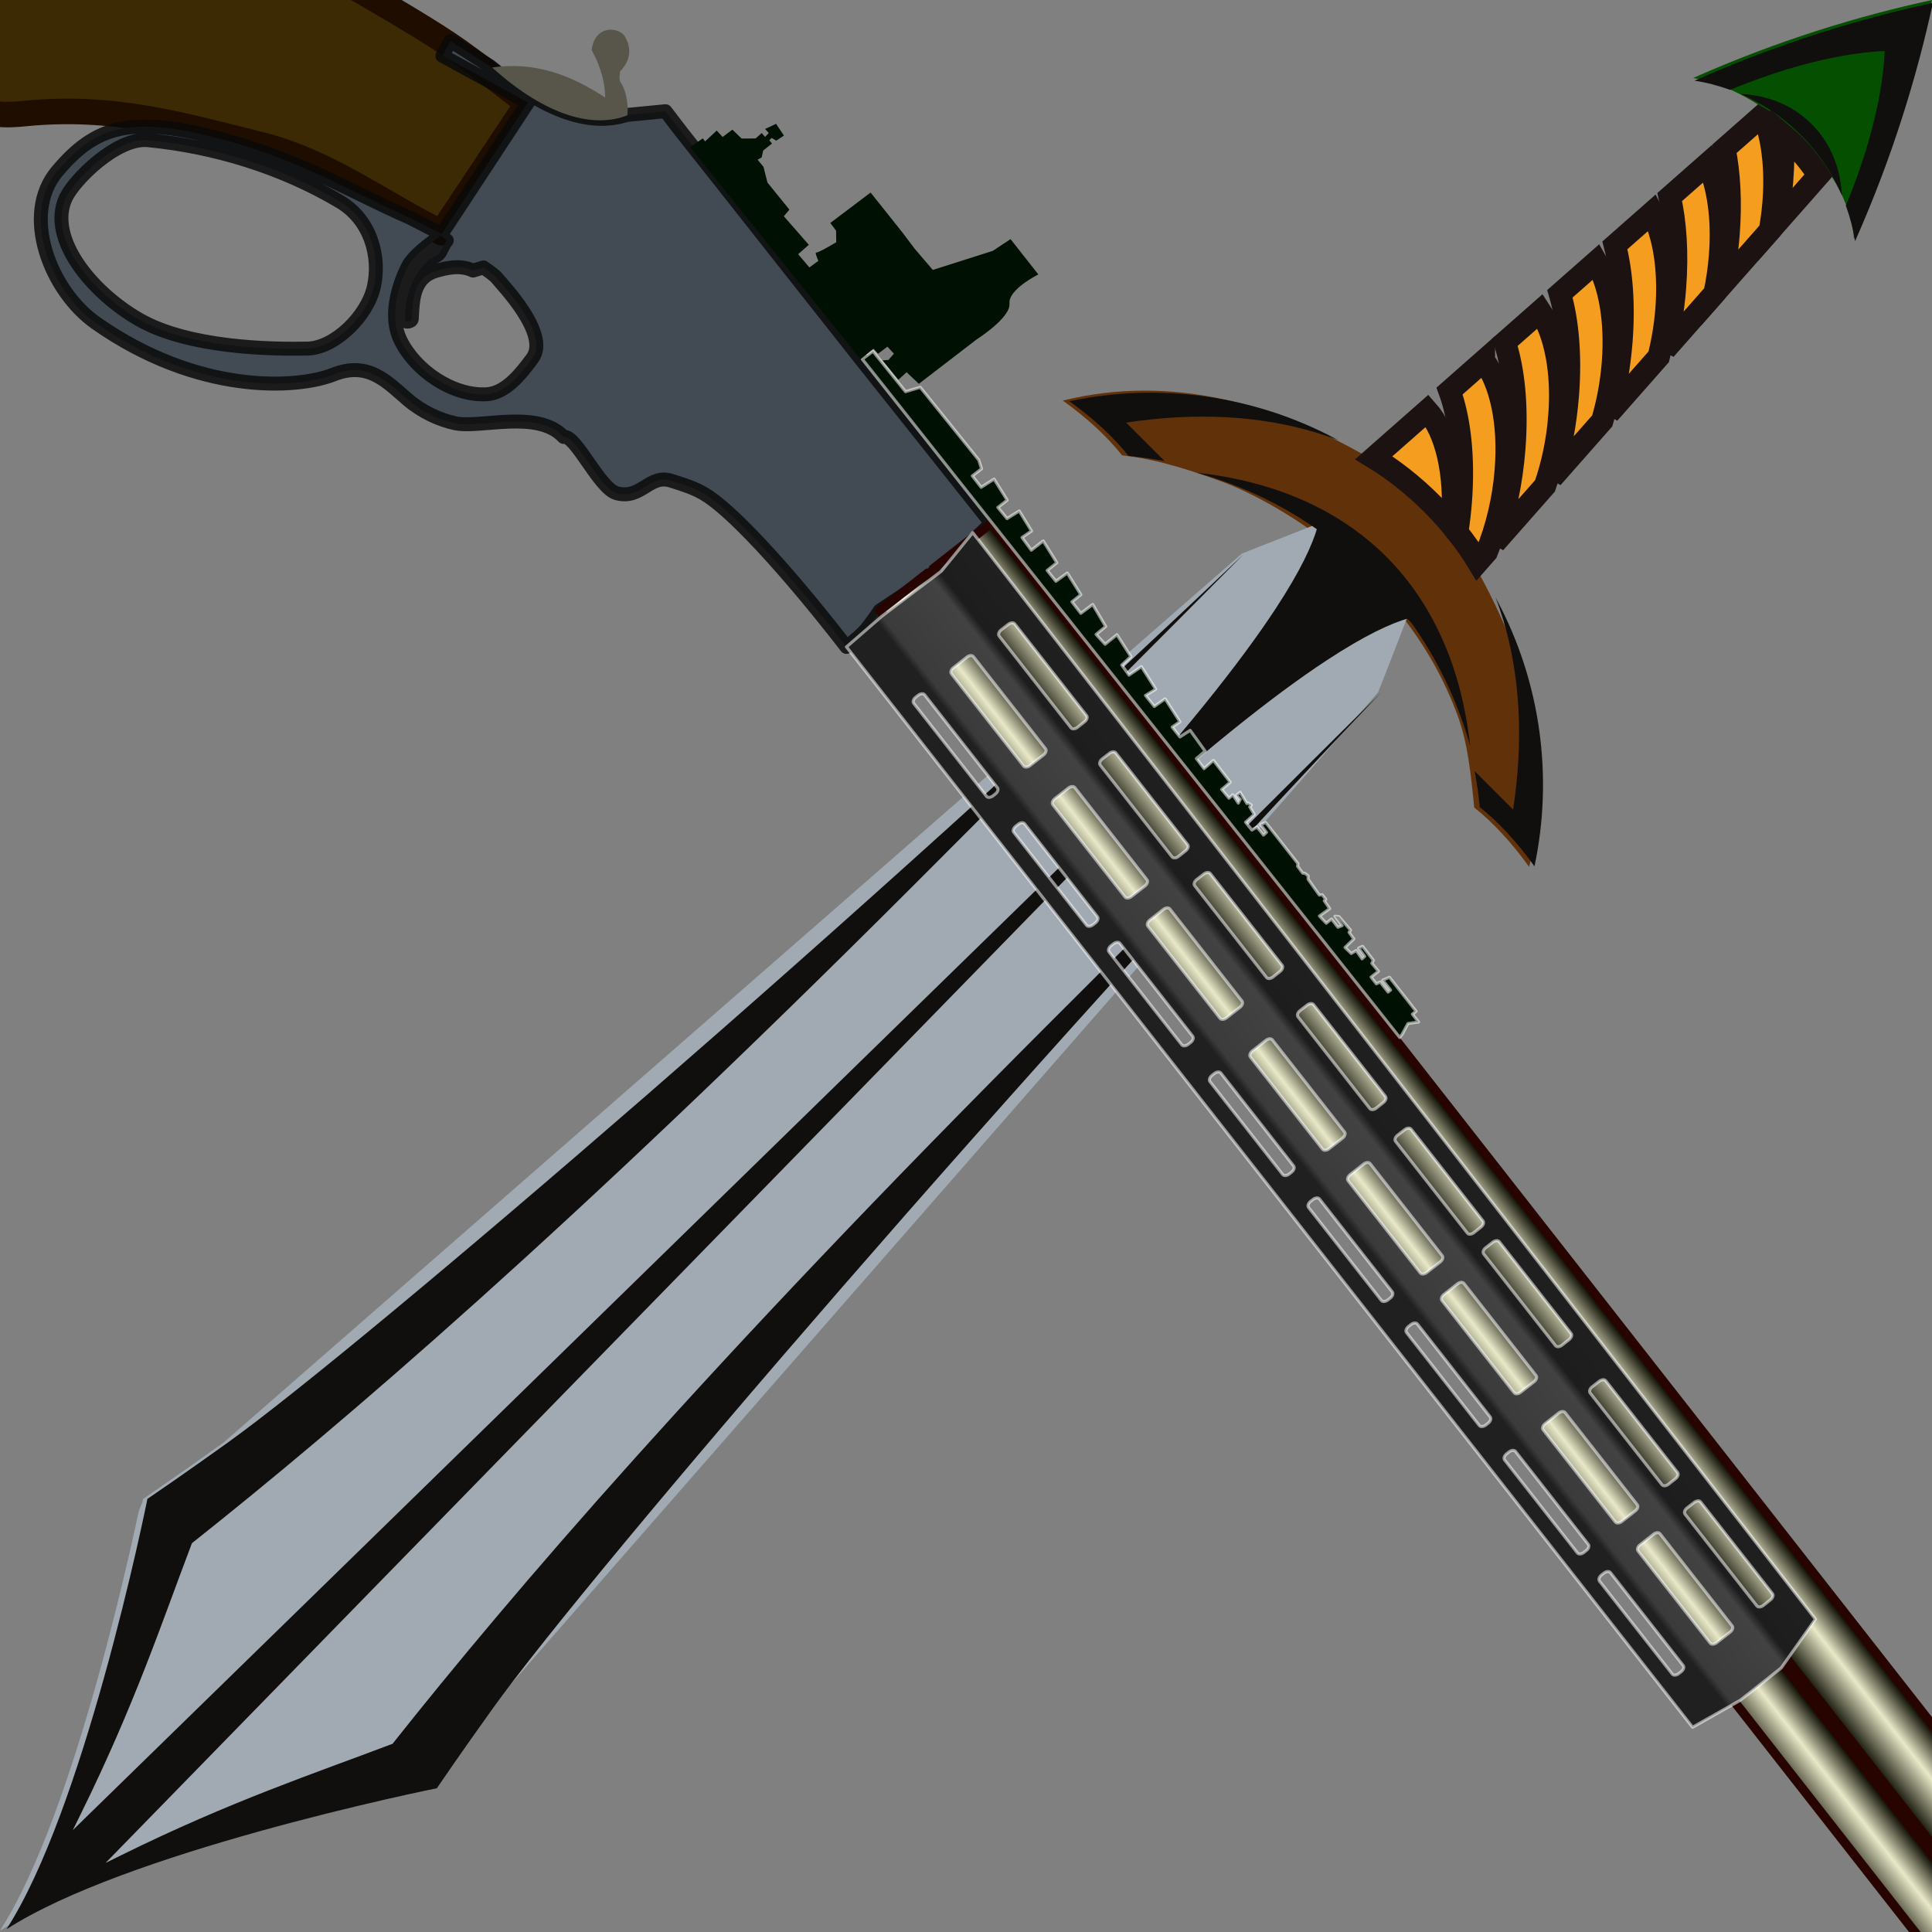 <?xml version="1.0" encoding="UTF-8" standalone="no"?>
<!-- Created with Inkscape (http://www.inkscape.org/) -->

<svg
   viewBox="0 0 330.134 330.178"
   sodipodi:docname="svg.svg"
   inkscape:version="1.3.2 (091e20ef0f, 2023-11-25)"
   version="1.1"
   id="svg1"
   xml:space="preserve"
   xmlns:inkscape="http://www.inkscape.org/namespaces/inkscape"
   xmlns:sodipodi="http://sodipodi.sourceforge.net/DTD/sodipodi-0.dtd"
   xmlns:xlink="http://www.w3.org/1999/xlink"
   xmlns="http://www.w3.org/2000/svg"
   xmlns:svg="http://www.w3.org/2000/svg"><rect x="0" y="0" width="330.134" height="330.178" fill="#808080" stroke="none"/><defs
     id="defs1"><linearGradient
       inkscape:collect="always"
       xlink:href="#linearGradient1"
       id="linearGradient2"
       x1="494.674"
       y1="135.99"
       x2="494.674"
       y2="172.478"
       gradientUnits="userSpaceOnUse"
       gradientTransform="matrix(0.576,0,0,0.576,3995.585,2048.696)" /><linearGradient
       id="linearGradient1"
       inkscape:collect="always"><stop
         style="stop-color:#0a0a00;stop-opacity:1;"
         offset="0"
         id="stop1" /><stop
         style="stop-color:#e9e9c9;stop-opacity:1;"
         offset="0.433"
         id="stop3-4" /><stop
         style="stop-color:#0a0a00;stop-opacity:1;"
         offset="1"
         id="stop2-4" /></linearGradient><linearGradient
       inkscape:collect="always"
       xlink:href="#linearGradient1"
       id="linearGradient3-7"
       gradientUnits="userSpaceOnUse"
       x1="494.674"
       y1="135.99"
       x2="494.674"
       y2="172.478"
       gradientTransform="matrix(0.576,0,0,0.576,4002.961,2072.653)" /><linearGradient
       inkscape:collect="always"
       xlink:href="#linearGradient12"
       id="linearGradient13-7"
       x1="383.723"
       y1="144.038"
       x2="383.723"
       y2="232.598"
       gradientUnits="userSpaceOnUse"
       gradientTransform="matrix(0.576,0,0,0.576,3995.585,2048.696)" /><linearGradient
       id="linearGradient12"
       inkscape:collect="always"><stop
         style="stop-color:#202020;stop-opacity:1;"
         offset="0"
         id="stop12-5" /><stop
         style="stop-color:#1d1d1d;stop-opacity:1;"
         offset="0.304"
         id="stop14-9" /><stop
         style="stop-color:#424242;stop-opacity:1;"
         offset="0.359"
         id="stop15-6" /><stop
         style="stop-color:#3b3b3b;stop-opacity:1;"
         offset="0.728"
         id="stop16-2" /><stop
         style="stop-color:#202020;stop-opacity:1;"
         offset="0.769"
         id="stop17-1" /><stop
         style="stop-color:#202020;stop-opacity:1;"
         offset="1"
         id="stop13-7" /></linearGradient></defs><sodipodi:namedview
     id="namedview1"
     pagecolor="#505050"
     bordercolor="#ffffff"
     borderopacity="1"
     inkscape:showpageshadow="0"
     inkscape:pageopacity="0"
     inkscape:pagecheckerboard="1"
     inkscape:deskcolor="#d1d1d1"
     inkscape:zoom="1"
     inkscape:cx="317"
     inkscape:cy="384.5"
     inkscape:window-width="3440"
     inkscape:window-height="1363"
     inkscape:window-x="0"
     inkscape:window-y="40"
     inkscape:window-maximized="1"
     inkscape:current-layer="g1"
     showgrid="false"><inkscape:page
       x="0"
       y="0"
       inkscape:label="1"
       id="page1"
       width="330.134"
       height="330.178"
       margin="0"
       bleed="0" /></sodipodi:namedview><g
     id="g1"
     inkscape:groupmode="layer"
     inkscape:label="1"
     transform="translate(-0.305,-25.579)"><g
       id="g15"
       transform="rotate(-135,157.765,212.576)"><path
         id="path6-1-2"
         style="fill:#613109;fill-opacity:1;fill-rule:nonzero;stroke:none;stroke-width:0.133"
         d="m 155.56,343.504 c 5.778,1.556 16.116,2.44 25.239,0 17.564,-4.698 33.754,-13.598 43.719,-30.021 -5.099,0.836 -9.817,1.003 -13.787,0.536 -4.747,3.821 -10.113,6.502 -15.624,9.073 -6.307,2.84 -31.549,11.556 -56.421,4e-5 -4.442,-2.064 -8.317,-5.204 -13.057,-9.074 -3.97,0.467 -8.689,0.3 -13.788,-0.536 7.811,13.461 21.553,24.054 43.719,30.021 z"
         sodipodi:nodetypes="ssccssccs" /><path
         style="fill:#f59d1e;fill-opacity:1;fill-rule:nonzero;stroke:#1c1212;stroke-width:28.747;stroke-dasharray:none;stroke-opacity:1;paint-order:stroke fill markers"
         d="m 1258.96,910.332 c -13.08,0 -25.87,0.613 -38.35,1.731 0.7,-0.852 1.37,-1.711 2.09,-2.551 42.13,-49.207 89.16,-77.5 125.11,-79.668 l 5.8,91.406 c -28.82,-6.992 -60.86,-10.918 -94.65,-10.918"
         transform="matrix(0.133,0,0,-0.133,0,466.667)"
         id="path15" /><path
         id="path11-2"
         style="fill:#045000;fill-opacity:1;fill-rule:nonzero;stroke:none;stroke-width:0.133"
         d="m 148.449,428.6 c 5.723,14.876 12.584,27.641 19.444,38.301 6.863,-10.66 13.724,-23.425 19.445,-38.301 -8.93,6.569 -29.007,8.572 -38.889,0 z"
         sodipodi:nodetypes="cccc" /><path
         style="fill:#100f0d;fill-opacity:1;fill-rule:nonzero;stroke:none"
         d="m 1307.96,229.973 c 10.52,4.297 20.7,9.976 30.39,17.105 4.3,3.176 8.5,6.652 12.58,10.402 -7.68,-3.054 -15.51,-5.625 -23.4,-7.871 -11.72,-3.347 -23.62,-5.859 -35.67,-7.441 -41.98,-5.559 -85.16,-0.496 -124.86,15.312 40.87,-37.48 94.05,-46.64 140.96,-27.507 z"
         transform="matrix(0.133,0,0,-0.133,0,466.667)"
         id="path14" /><path
         style="fill:#100f0d;fill-opacity:1;fill-rule:nonzero;stroke:none"
         d="m 1088.77,950.898 c -66.27,35.45 -128.196,91.002 -181.352,163.382 h 69.863 c -12.957,8.75 -25.367,18.25 -37.445,28.11 -29.773,-3.5 -65.164,-2.25 -103.41,4.02 64.058,-98.37 161.406,-173.004 276.154,-207.805 1.26,-0.39 2.5,-0.839 3.77,-1.203 -9.28,4.102 -18.46,8.614 -27.58,13.496 z"
         transform="matrix(0.133,0,0,-0.133,0,466.667)"
         id="path13" /><path
         style="fill:#100f0d;fill-opacity:1;fill-rule:nonzero;stroke:none"
         d="m 1578.1,1142.39 c -12.09,-9.86 -24.49,-19.36 -37.46,-28.11 h 69.88 c -53.16,-72.35 -115.07,-127.925 -181.33,-163.374 -9.13,-4.883 -18.33,-9.402 -27.62,-13.504 1.28,0.371 2.52,0.821 3.8,1.203 114.73,34.825 212.09,109.445 276.13,207.805 -38.24,-6.27 -73.63,-7.52 -103.4,-4.02 z"
         transform="matrix(0.133,0,0,-0.133,0,466.667)"
         id="path12" /><path
         style="fill:#100f0d;fill-opacity:1;fill-rule:nonzero;stroke:none"
         d="m 1352.89,237.441 c -4.24,-9.328 -8.51,-18.32 -12.85,-27.003 -13.41,-26.825 -27.24,-50.567 -41.06,-71.208 -13.47,-20.128 -26.95,-37.382 -40.02,-51.691 -34.68,37.981 -72.28,96.438 -105.16,175.762 -14.15,6.633 -27.83,14.504 -40.67,23.957 C 1156.05,175.691 1207.51,79.949 1258.96,0 c 51.47,79.949 102.93,175.691 145.84,287.258 -12.85,-9.453 -26.52,-17.324 -40.66,-23.957 -3.7,-8.899 -7.45,-17.488 -11.25,-25.86 z"
         transform="matrix(0.133,0,0,-0.133,0,466.667)"
         id="path11" /><path
         style="fill:#f59d1e;fill-opacity:1;fill-rule:nonzero;stroke:#1c1212;stroke-width:28.747;stroke-dasharray:none;stroke-opacity:1;paint-order:stroke fill markers"
         d="m 1333.5,603.145 c -31.23,17.089 -65.94,45.976 -98.9,84.46 -24.83,28.997 -45.46,59.817 -61.17,89.719 l 6.14,-97.148 c 11.61,-21.387 26.08,-42.688 43.13,-62.598 35.31,-41.23 74.07,-67.812 106.86,-76.633 z"
         transform="matrix(0.133,0,0,-0.133,0,466.667)"
         id="path10" /><path
         style="fill:#f59d1e;fill-opacity:1;fill-rule:nonzero;stroke:#1c1212;stroke-width:28.747;stroke-dasharray:none;stroke-opacity:1;paint-order:stroke fill markers"
         d="m 1327.56,509.23 c -29.66,17.403 -62.07,45.008 -92.96,81.063 -21.31,24.895 -39.52,51.113 -54.21,76.953 l 6.1,-96.582 c 10.29,-17.226 22.41,-34.277 36.21,-50.398 33.16,-38.735 69.37,-64.496 100.83,-74.797 z"
         transform="matrix(0.133,0,0,-0.133,0,466.667)"
         id="path9" /><path
         style="fill:#f59d1e;fill-opacity:1;fill-rule:nonzero;stroke:#1c1212;stroke-width:28.747;stroke-dasharray:none;stroke-opacity:1;paint-order:stroke fill markers"
         d="m 1222.7,714.883 c 37.5,-43.809 78.9,-71.067 112.93,-78.059 l 3.82,60.481 c -32.74,16.574 -69.78,46.672 -104.85,87.605 -28.74,33.574 -51.89,69.582 -68.21,103.762 l 6.16,-97.567 c 12.56,-25.871 29.47,-52.082 50.15,-76.222 z"
         transform="matrix(0.133,0,0,-0.133,0,466.667)"
         id="path8" /><path
         style="fill:#f59d1e;fill-opacity:1;fill-rule:nonzero;stroke:#1c1212;stroke-width:28.747;stroke-dasharray:none;stroke-opacity:1;paint-order:stroke fill markers"
         d="m 1341.71,733.125 3.7,58.621 c -34.15,15.813 -73.59,47.024 -110.81,90.488 -8.66,10.11 -16.8,20.454 -24.43,30.891 -15.97,1.855 -31.32,4.59 -45.85,8.125 l 1.09,-17.078 c 12.92,-30.879 32.41,-62.922 57.29,-91.977 39.78,-46.472 83.92,-74.273 119.01,-79.07 z"
         transform="matrix(0.133,0,0,-0.133,0,466.667)"
         id="path7" /><path
         style="fill:#a1a9b3;fill-opacity:1;fill-rule:nonzero;stroke:none;stroke-width:0.133"
         d="m 151.165,316.315 c 0.971,2.304 4.024,9.146 5.633,12.819 7.88,1.278 13.931,1.246 22.156,-4e-5 l 5.438,-12.504 15.629,-230.466 c 1.604,-9.731 2.736,-15.536 2.912,-16.54 -0.064,-0.095 -0.153,-0.228 -0.269,-0.403 -0.237,-0.363 -0.408,-1.154 -0.852,-1.84 -0.892,-1.372 -2.167,-3.356 -3.709,-5.813 -3.077,-4.912 -7.217,-11.705 -11.464,-19.243 -7.828,-13.907 -16.019,-30.292 -18.573,-42.131 l -0.011,0.039 -0.009,-0.039 C 165.489,12.032 157.3,28.417 149.472,42.324 c -4.247,7.537 -8.385,14.331 -11.465,19.243 -1.541,2.457 -2.816,4.441 -3.707,5.813 -0.445,0.687 -0.795,1.22 -1.032,1.583 -0.116,0.175 -0.206,0.308 -0.268,0.403 0.174,1.004 1.129,7.067 2.732,16.798 z"
         id="path6-3"
         sodipodi:nodetypes="cccccccccccccccccccc" /><path
         style="fill:#100f0d;fill-opacity:1;fill-rule:nonzero;stroke:none"
         d="m 1133.63,1131.02 c 0.02,-1.26 0.05,-2.54 0.08,-3.79 0.02,1.16 0.02,2.45 0.03,3.82 0.64,81.42 0.95,531.26 0.95,594.81 0,630.46 -30.15,1013.94 -57.85,1254.06 l -0.12,1.08 0.46,1.01 c 43.7,97.19 94.21,197.62 144.56,346.02 l 7.47,21.93 0.25,-23.15 c 7.27,-579.78 14.56,-1211.19 21.85,-1790.99 -7.97,-188.08 -22.67,-309.14 -38.86,-387.39 -12.08,-58.43 -25,-92.97 -36.57,-113.55 33.861,-16.252 125.917,-17.019 166.17,0 -11.57,20.58 -24.48,55.12 -36.57,113.55 -16.19,78.25 -30.89,199.31 -38.86,387.39 7.29,579.8 14.57,1211.21 21.86,1790.99 l 0.23,23.15 7.47,-21.93 c 50.35,-148.4 100.87,-248.83 144.58,-346.02 l 0.44,-1.01 -0.11,-1.08 c -27.7,-240.12 -57.85,-623.6 -57.85,-1254.06 0,-63.55 0.31,-513.39 0.94,-594.81 0.01,-1.37 0.03,-2.66 0.04,-3.82 0.03,1.25 0.06,2.53 0.1,3.79 15.57,650.18 80.91,1514.3 115.73,1726.14 12.03,72.98 20.52,116.52 21.84,124.05 -0.48,0.71 -1.15,1.71 -2.02,3.02 -1.78,2.72 -4.4,6.72 -7.73,11.87 -6.69,10.29 -16.25,25.17 -27.82,43.6 -23.08,36.84 -54.13,87.79 -85.98,144.32 -58.71,104.3 -120.14,227.19 -139.3,315.98 l -0.08,-0.29 -0.07,0.29 c -19.17,-88.79 -80.59,-211.68 -139.3,-315.98 -31.85,-56.53 -62.89,-107.48 -85.99,-144.32 -11.56,-18.43 -21.12,-33.31 -27.8,-43.6 -3.34,-5.15 -5.96,-9.15 -7.741,-11.87 -0.871,-1.31 -1.543,-2.31 -2.008,-3.02 1.308,-7.53 9.809,-51.07 21.829,-124.05 34.82,-211.84 100.16,-1075.96 115.75,-1726.14 z"
         id="path6"
         transform="matrix(0.133,0,0,-0.133,0,466.667)"
         sodipodi:nodetypes="cccsccccccccccccccccccsccccccccccccccccccc" /><path
         style="fill:#100f0d;fill-opacity:1;fill-rule:nonzero;stroke:none;stroke-width:0.133"
         d="m 155.5,328.735 c -6.02,-1.004 -11.765,-2.819 -17.132,-5.313 -1.635,-0.757 -3.239,-1.575 -4.8,-2.46 1.411,1.139 2.845,2.197 4.296,3.191 4.933,3.384 10.093,5.927 15.393,7.531 0.097,0.029 0.193,0.063 0.291,0.093 4.267,1.264 8.624,1.924 13.029,1.924 9.987,0 19.723,-3.384 28.715,-9.548 1.451,-0.993 2.885,-2.052 4.296,-3.191 -1.563,0.885 -3.165,1.703 -4.799,2.46 -5.369,2.495 -11.112,4.309 -17.133,5.313 z"
         id="path6-1"
         sodipodi:nodetypes="ccccccsccccc" /><path
         style="fill:#f59d1e;fill-opacity:1;fill-rule:nonzero;stroke:#1c1212;stroke-width:28.747;stroke-dasharray:none;stroke-opacity:1;paint-order:stroke fill markers"
         d="m 1311.95,262.285 3.77,59.688 c -26.33,17.429 -54.29,42.39 -81.12,73.691 -15.12,17.656 -28.62,36.008 -40.48,54.387 l 6.01,-95.071 c 6.94,-9.992 14.43,-19.843 22.57,-29.343 25.77,-30.117 53.37,-52.336 79.16,-65.617 3.38,0.703 6.75,1.406 10.09,2.265 z"
         transform="matrix(0.133,0,0,-0.133,0,466.667)"
         id="path5" /><path
         style="fill:#f59d1e;fill-opacity:1;fill-rule:nonzero;stroke:#1c1212;stroke-width:28.747;stroke-dasharray:none;stroke-opacity:1;paint-order:stroke fill markers"
         d="m 1321.63,415.496 c -28.02,17.512 -58.18,43.813 -87.03,77.492 -18.07,21.094 -33.94,43.157 -47.32,65.125 l 6.06,-95.789 c 8.71,-13.457 18.51,-26.711 29.36,-39.375 31.07,-36.289 64.8,-61.172 94.8,-72.644 z"
         transform="matrix(0.133,0,0,-0.133,0,466.667)"
         id="path4" /><path
         style="fill:#f59d1e;fill-opacity:1;fill-rule:nonzero;stroke:#1c1212;stroke-width:28.747;stroke-dasharray:none;stroke-opacity:1;paint-order:stroke fill markers"
         d="m 1200.92,342.461 5.17,-81.77 c 22.82,-5.086 46.25,-6.57 69.43,-4.546 -13.7,12.371 -27.45,26.492 -40.92,42.214 -12.3,14.356 -23.51,29.168 -33.68,44.102 z"
         transform="matrix(0.133,0,0,-0.133,0,466.667)"
         id="path3" /></g><g
       id="g127"
       transform="matrix(-0.354,-0.452,-0.452,0.354,2740.189,1417.466)"><path
         style="fill:#110c01;fill-opacity:1;fill-rule:evenodd;stroke:none;stroke-width:7.603;stroke-linecap:round;stroke-linejoin:round;stroke-miterlimit:0.2;stroke-dasharray:none;stroke-opacity:0.735;paint-order:stroke fill markers"
         d="m 5099.852,2200.195 -11.061,142.937 30.255,11.714 c 3.899,1.51 5.945,-1.601 4.775,-4.591 -3.869,-9.89 3.925,-128.116 7.905,-122.169 1.413,2.112 1.72,-17.846 1.056,-22.608 -0.354,-2.539 -1.859,-2.91 -4.323,-3.108 z"
         id="path22"
         sodipodi:nodetypes="ccsssssc" /><path
         style="fill:#3c2a04;fill-opacity:1;fill-rule:evenodd;stroke:#1f0d00;stroke-width:7.603;stroke-linecap:round;stroke-linejoin:round;stroke-miterlimit:0.2;stroke-dasharray:none;stroke-opacity:1;paint-order:stroke fill markers"
         d="m 4730.162,2157.725 c 0,0 19.29,4.558 28.684,7.673 19.384,6.427 56.917,22.666 56.917,22.666 19.857,2.967 34.846,1.93 42.403,-3.14 13.815,-9.268 26.989,-9.209 36.853,-8.468 l 197.241,13.261 2.222,9.984 5.702,0.832 c 2.288,57.275 -2.818,103.03 -12.033,142.385 l -184.912,-69.424 c -14.911,-5.598 -30.73,-7.572 -40.559,7.378 -29.353,15.585 -36.879,5.521 -42.707,-3.643 -14.279,-22.454 -31.467,-34.571 -50.084,-49.119 -16.881,-13.192 -36.13,-17.822 -54.237,-26.583 z"
         id="path21-5"
         sodipodi:nodetypes="cscssccccscsscc" /><path
         id="path20"
         style="fill:#424a53;fill-opacity:1;fill-rule:evenodd;stroke:#090909;stroke-width:4.147;stroke-linecap:round;stroke-linejoin:round;stroke-miterlimit:0.2;stroke-dasharray:none;stroke-opacity:0.841;paint-order:stroke fill markers"
         d="m 4694.633,2196.883 c -2.04,0.024 -22.696,-2.251 -25.1,6.439 -1.548,5.595 -3.3,12.677 0.053,17.416 5.818,8.223 18.618,12.262 28.467,10.145 7.165,-1.54 12.709,-8.615 15.849,-15.236 1.923,-4.055 1.083,-13.42 1.083,-13.42 l -2.127,-0.491 c -0.487,2.153 -1.629,3.469 -1.672,4.385 -0.071,1.509 0.46,2.681 0.348,4.035 -0.662,7.993 -7.197,13.952 -6.529,13.29 0.245,-0.243 -2.63,2.414 -3.398,2.734 -0.453,0.189 -1.306,-1.322 -0.723,-1.83 4.122,-3.594 9.587,-7.878 6.751,-14.686 -1.078,-2.588 -2.775,-6.617 -6.66,-8.564 l -1.161,-2.993 c -1.889,-0.589 -3.936,-1.238 -5.179,-1.223 z m 18.45,57.329 c -4.846,-6.456 -3.392,-19.92 2.304,-26.879 5.765,-7.044 16.18,-11.558 26.209,-7.665 18.628,7.232 35.787,19.182 49.595,33.678 6.439,6.76 4.229,24.772 1.511,29.965 -6.128,11.704 -26.953,11.105 -41.916,5.028 -15.706,-6.378 -31.064,-25.284 -37.702,-34.128 z M 4609.035,2126.513 c -20.78,-0.187 -62.342,-0.449 -62.342,-0.449 -2.223,20.561 -0.81,31.43 -0.018,42.119 0,0 -1.649,4.948 -2.058,7.511 -0.367,2.3 -0.343,6.979 -0.343,6.979 0,0 36.859,-0.488 56.167,3.611 6.722,1.427 9.02,2.903 14.982,6.994 5.587,3.833 0.977,10.46 7,15.015 4.308,3.258 21.411,-1.178 22.954,2.122 11.316,0.972 17.277,18.045 23.099,22.889 3.74,3.112 8.742,5.685 14.289,6.801 7.853,1.579 16.298,2.061 19.469,12.783 3.323,11.235 20.098,35.464 55.686,46.215 15.861,4.792 39.179,-2.229 42.646,-18.772 3.655,-17.444 -0.295,-27.775 -23.395,-44.986 -19.321,-14.396 -34.979,-19.863 -52.195,-29.128 l -9.639,-4.452 14.957,-44.368 26.657,11.474 1.941,-4.629 -13.048,-4.592 c -18.717,-4.203 -32.239,-11.183 -36.575,-23.073 l -6.258,-9.81 c 0,0 -7.979,0.135 -11.969,0.072 -4.996,-0.079 -75.273,-0.267 -82.008,-0.327 z"
         sodipodi:nodetypes="sssssccssssssccsssssssssccscssscssssssccccccccsss" /><path
         style="fill:url(#linearGradient2);fill-opacity:1;fill-rule:evenodd;stroke:#270400;stroke-width:2.707;stroke-linecap:round;stroke-linejoin:round;stroke-miterlimit:0.2;stroke-dasharray:none;stroke-opacity:1;paint-order:stroke fill markers"
         d="m 4015.541,2126.064 h 531.153 v 21.98 h -532.35 c -4.569,-8.6 -3.556,-15.769 1.197,-21.98 z"
         id="path1"
         sodipodi:nodetypes="ccccc" /><path
         style="fill:url(#linearGradient3-7);fill-opacity:1;fill-rule:evenodd;stroke:#270400;stroke-width:2.707;stroke-linecap:round;stroke-linejoin:round;stroke-miterlimit:0.2;stroke-dasharray:none;stroke-opacity:1;paint-order:stroke fill markers"
         d="m 4022.917,2150.021 h 523.759 v 18.162 h -524.956 c -4.569,-8.6 -3.556,-11.951 1.197,-18.162 z"
         id="path1-2"
         sodipodi:nodetypes="ccccc" /><path
         style="fill:#001002;fill-opacity:1;fill-rule:evenodd;stroke:#ffffff;stroke-width:0.922;stroke-linecap:round;stroke-linejoin:round;stroke-miterlimit:0.2;stroke-dasharray:none;stroke-opacity:0.535;paint-order:stroke fill markers"
         d="m 4038.481,2126.868 v -9.23 h 8.625 v -6.313 l 3.217,-3.217 h 2.306 c -0.259,-0.709 -2.97,2.788 0.025,2.822 2.523,0.028 4.075,0.126 4.075,0.126 l 0.258,-3.073 2.851,-0.221 c 0,0 -0.952,3.395 0.868,3.161 0.966,-0.124 3.967,-6e-4 3.967,-6e-4 l 0.212,-2.743 h 2.202 c 0,0 -1.446,1.448 0.066,3.438 0.014,1.51 0,6.528 0,6.528 l 7.577,0.195 10.08,2.867 4.616,0.89 0.064,4.577 z"
         id="path3-7"
         sodipodi:nodetypes="ccccccscccscccccccccc" /><path
         id="rect9-6"
         style="fill:url(#linearGradient13-7);fill-rule:evenodd;stroke:#ffffff;stroke-width:0.922;stroke-linecap:round;stroke-linejoin:round;stroke-miterlimit:0.2;stroke-opacity:0.535;paint-order:stroke fill markers"
         d="m 4389.726,2139.015 h 34.686 c 0.595,0 1.074,0.714 1.074,1.601 v 2.687 c 0,0.887 -0.479,1.601 -1.074,1.601 h -34.686 c -0.595,0 -1.074,-0.714 -1.074,-1.601 v -2.687 c 0,-0.887 0.479,-1.601 1.074,-1.601 z m 45.601,0 h 34.685 c 0.595,0 1.074,0.714 1.074,1.601 v 2.687 c 0,0.887 -0.479,1.601 -1.074,1.601 h -34.685 c -0.595,0 -1.074,-0.714 -1.074,-1.601 v -2.687 c 0,-0.887 0.479,-1.601 1.074,-1.601 z m 48.786,0 h 34.685 c 0.595,0 1.074,0.714 1.074,1.601 v 2.687 c 0,0.887 -0.479,1.601 -1.074,1.601 h -34.685 c -0.595,0 -1.074,-0.714 -1.074,-1.601 v -2.687 c 0,-0.887 0.479,-1.601 1.074,-1.601 z m -332.074,34.531 h 35.136 c 0.595,0 1.074,0.714 1.074,1.601 v 0.922 c 0,0.887 -0.479,1.601 -1.074,1.601 h -35.136 c -0.595,0 -1.074,-0.714 -1.074,-1.601 v -0.922 c 0,-0.887 0.479,-1.601 1.074,-1.601 z m 45.804,0 h 35.136 c 0.595,0 1.074,0.714 1.074,1.601 v 0.922 c 0,0.887 -0.479,1.601 -1.074,1.601 h -35.136 c -0.595,0 -1.074,-0.714 -1.074,-1.601 v -0.922 c 0,-0.887 0.479,-1.601 1.074,-1.601 z m 47.852,-0.394 h 35.136 c 0.595,0 1.074,0.714 1.074,1.601 v 0.922 c 0,0.887 -0.479,1.601 -1.074,1.601 h -35.136 c -0.595,0 -1.074,-0.714 -1.074,-1.601 v -0.922 c 0,-0.887 0.479,-1.601 1.074,-1.601 z m 47.278,0 h 35.136 c 0.595,0 1.074,0.714 1.074,1.601 v 0.922 c 0,0.887 -0.479,1.601 -1.074,1.601 h -35.136 c -0.595,0 -1.074,-0.714 -1.074,-1.601 v -0.922 c 0,-0.887 0.479,-1.601 1.074,-1.601 z m 47.612,0 h 35.136 c 0.595,0 1.074,0.714 1.074,1.601 v 0.922 c 0,0.887 -0.479,1.601 -1.074,1.601 h -35.136 c -0.595,0 -1.074,-0.714 -1.074,-1.601 v -0.922 c 0,-0.887 0.479,-1.601 1.074,-1.601 z m 48.917,-0.151 h 35.136 c 0.595,0 1.074,0.714 1.074,1.601 v 0.922 c 0,0.887 -0.479,1.601 -1.074,1.601 h -35.136 c -0.595,0 -1.074,-0.714 -1.074,-1.601 v -0.922 c 0,-0.887 0.479,-1.601 1.074,-1.601 z m 45.491,0.382 h 35.136 c 0.595,0 1.074,0.714 1.074,1.601 v 0.922 c 0,0.887 -0.479,1.601 -1.074,1.601 h -35.136 c -0.595,0 -1.074,-0.714 -1.074,-1.601 v -0.922 c 0,-0.887 0.479,-1.601 1.074,-1.601 z m 48.58,-0.234 h 35.136 c 0.595,0 1.074,0.714 1.074,1.601 v 0.922 c 0,0.887 -0.479,1.601 -1.074,1.601 h -35.136 c -0.595,0 -1.074,-0.714 -1.074,-1.601 v -0.922 c 0,-0.887 0.479,-1.601 1.074,-1.601 z m -331.244,-18.348 h 34.847 c 0.595,0 1.074,0.714 1.074,1.601 v 5.101 c 0,0.887 -0.479,1.601 -1.074,1.601 h -34.847 c -0.595,0 -1.074,-0.714 -1.074,-1.601 v -5.101 c 0,-0.887 0.479,-1.601 1.074,-1.601 z m 45.804,0 h 34.847 c 0.595,0 1.074,0.714 1.074,1.601 v 5.101 c 0,0.887 -0.479,1.601 -1.074,1.601 h -34.847 c -0.595,0 -1.074,-0.714 -1.074,-1.601 v -5.101 c 0,-0.887 0.479,-1.601 1.074,-1.601 z m 48.847,0 h 34.847 c 0.595,0 1.074,0.714 1.074,1.601 v 5.101 c 0,0.887 -0.479,1.601 -1.074,1.601 h -34.847 c -0.595,0 -1.074,-0.714 -1.074,-1.601 v -5.101 c 0,-0.887 0.479,-1.601 1.074,-1.601 z m 45.29,0 h 34.847 c 0.595,0 1.074,0.714 1.074,1.601 v 5.101 c 0,0.887 -0.479,1.601 -1.074,1.601 h -34.847 c -0.595,0 -1.074,-0.714 -1.074,-1.601 v -5.101 c 0,-0.887 0.479,-1.601 1.074,-1.601 z m 46.928,0.191 h 34.847 c 0.595,0 1.074,0.714 1.074,1.601 v 5.101 c 0,0.887 -0.479,1.601 -1.074,1.601 h -34.847 c -0.595,0 -1.074,-0.714 -1.074,-1.601 v -5.101 c 0,-0.887 0.479,-1.601 1.074,-1.601 z m 49.49,0 h 34.847 c 0.595,0 1.074,0.714 1.074,1.601 v 5.101 c 0,0.887 -0.479,1.601 -1.074,1.601 h -34.847 c -0.595,0 -1.074,-0.714 -1.074,-1.601 v -5.101 c 0,-0.887 0.479,-1.601 1.074,-1.601 z m 45.87,0 h 34.847 c 0.595,0 1.074,0.714 1.074,1.601 v 5.101 c 0,0.887 -0.479,1.601 -1.074,1.601 h -34.847 c -0.595,0 -1.074,-0.714 -1.074,-1.601 v -5.101 c 0,-0.887 0.479,-1.601 1.074,-1.601 z m 49.305,-0.271 h 34.847 c 0.595,0 1.074,0.714 1.074,1.601 v 5.101 c 0,0.887 -0.479,1.601 -1.074,1.601 h -34.847 c -0.595,0 -1.074,-0.714 -1.074,-1.601 v -5.101 c 0,-0.887 0.479,-1.601 1.074,-1.601 z m -331.371,-15.281 h 34.685 c 0.595,0 1.074,0.714 1.074,1.601 v 2.688 c 0,0.887 -0.479,1.601 -1.074,1.601 h -34.685 c -0.595,0 -1.074,-0.714 -1.074,-1.601 v -2.688 c 0,-0.887 0.479,-1.601 1.074,-1.601 z m 45.804,0 h 34.685 c 0.595,0 1.074,0.714 1.074,1.601 v 2.688 c 0,0.887 -0.479,1.601 -1.074,1.601 h -34.685 c -0.595,0 -1.074,-0.714 -1.074,-1.601 v -2.688 c 0,-0.887 0.479,-1.601 1.074,-1.601 z m 52.127,-0.576 h 34.685 c 0.595,0 1.074,0.714 1.074,1.601 v 2.688 c 0,0.887 -0.479,1.601 -1.074,1.601 h -34.685 c -0.595,0 -1.074,-0.714 -1.074,-1.601 v -2.688 c 0,-0.887 0.479,-1.601 1.074,-1.601 z m 42.535,0 h 34.686 c 0.595,0 1.074,0.714 1.074,1.601 v 2.688 c 0,0.887 -0.479,1.601 -1.074,1.601 h -34.686 c -0.595,0 -1.074,-0.714 -1.074,-1.601 v -2.688 c 0,-0.887 0.479,-1.601 1.074,-1.601 z m 47.095,0 h 34.685 c 0.595,0 1.074,0.714 1.074,1.601 v 2.688 c 0,0.887 -0.479,1.601 -1.074,1.601 h -34.685 c -0.595,0 -1.074,-0.714 -1.074,-1.601 v -2.688 c 0,-0.887 0.479,-1.601 1.074,-1.601 z m -201.409,-4.802 -5.151,16.921 -0.059,15.601 2.42,16.088 h 408.423 l 0.686,-13.959 -0.347,-22.227 3.276,-14.364 z"
         sodipodi:nodetypes="ssssssssssssssssssssssssssssssssssssssssssssssssssssssssssssssssssssssssssssssssssssssssssssssssssssssssssssssssssssssssssssssssssssssssssssssssssssssssssssssssssssssssssssssssssssssssssssssssssssssssssssssssssssssssccccccccc" /><path
         style="fill:#001002;fill-opacity:1;fill-rule:evenodd;stroke:#ffffff;stroke-width:0.922;stroke-linecap:round;stroke-linejoin:round;stroke-miterlimit:0.2;stroke-dasharray:none;stroke-opacity:0.535;paint-order:stroke fill markers"
         d="m 4351.232,2124.71 0.321,-1.197 1.424,-3.296 -1.584,-2.752 h 2.975 v -1.395 h 12.842 l 0.56,2.091 h -3.757 v 0.95 h 3.808 l 0.263,1.228 h 2.562 v -2.793 l 3.087,0.096 0.398,-0.908 5.264,-0.048 0.313,1.264 -3.054,0.091 -0.089,1.073 3.025,-0.165 0.208,1.716 2.567,0.341 0.382,-3.625 2.423,-0.098 0.229,-0.744 5.303,0.231 0.813,0.865 -3.507,0.054 0.403,1.275 3.088,-0.01 -0.024,2.01 2.951,0.27 -0.157,-3.76 2.834,-0.173 0.091,-0.624 h 1.699 l 0.466,0.74 5.771,-0.279 0.767,-0.613 1.105,0.224 0.537,0.537 2.567,-0.068 0.515,-0.557 h 15.573 l 0.456,1.594 -2.905,0.041 -0.091,1.181 3.092,0.05 0.211,1.75 3.001,0.051 0.237,-3.464 2.58,-0.321 0.13,-0.718 1.076,0.363 0.096,0.397 3.882,-0.468 0.019,1.378 -1.687,-0.091 -0.525,1.128 2.969,-0.247 -0.1,1.536 3.387,0.105 0.119,-3.34 8.197,-0.062 -0.202,3.707 3.761,-0.069 0.127,-3.397 7.62,-0.312 0.326,3.603 3.756,0.016 -0.183,-2.793 8.086,-0.743 0.19,3.941 4.208,0.039 -0.419,-3.545 7.912,-0.787 0.294,4.461 3.701,-0.154 0.294,-3.685 7.689,-0.745 -0.071,4.524 3.969,0.304 0.091,-3.697 7.544,-1.004 0.104,4.41 4.329,-0.027 0.041,-3.401 7.565,-0.793 0.149,4.176 4.141,0.059 0.026,-3.662 7.612,-0.823 0.012,4.486 4.686,-0.15 -0.228,-3.427 6.955,-0.788 0.443,4.254 4.299,0.098 -10e-5,-3.512 7.334,-0.793 0.451,4.534 4.304,-0.025 -0.041,-3.47 2.563,-0.952 27.787,0.363 1.678,4.254 15.448,0.204 0.11,3.952 z"
         id="path17-4" /><path
         style="fill:#58564b;fill-opacity:1;fill-rule:evenodd;stroke:none;stroke-width:7.603;stroke-linecap:round;stroke-linejoin:round;stroke-miterlimit:0.2;stroke-dasharray:none;stroke-opacity:0.735;paint-order:stroke fill markers"
         d="m 4745.08,2159.382 c -6.324,-11.089 -16.267,-17.144 -27.806,-20.978 2.909,-2.22 7.242,-4.545 13.581,-5.523 5.806,-5.681 -0.128,-11.329 -3.41,-10.193 -0.012,0 -5.885,0.451 -6.784,7.458 -0.698,0.556 -1.503,1.755 -2.782,1.859 -3.821,0.312 -7.651,3.25 -8.839,4.465 3.051,10.073 14.074,19.028 36.039,22.912 z"
         id="path25-1"
         sodipodi:nodetypes="cccscscc" /><path
         style="fill:#001002;fill-opacity:1;fill-rule:evenodd;stroke:none;stroke-width:7.603;stroke-linecap:round;stroke-linejoin:round;stroke-miterlimit:0.2;stroke-dasharray:none;stroke-opacity:0.735;paint-order:stroke fill markers"
         d="m 4690.069,2127.576 -0.267,-4.549 h -1.134 l 0.411,-4.708 -2.589,-0.209 -0.069,-3.631 -3.792,-0.534 -2.537,-3.298 0.152,-2.416 -1.528,-0.073 0.229,-1.575 1.629,0.097 -0.809,-3.504 -4.196,0.312 0.211,2.73 1.48,0.578 -0.086,0.966 -1.28,-4e-4 -0.024,3.328 -1.331,1.617 0.206,1.374 -2.763,-0.053 -4.411,1.948 -10.351,-0.181 -0.542,2.526 -11.268,-0.617 -0.251,4.222 -5.16,-0.199 -0.099,-3.3 c 0,0 2.793,-0.74 2.337,-1.014 -0.457,-0.274 -1.265,-6.599 -1.265,-6.599 l 2.745,-2.089 2.865,-0.059 -0.266,-15.026 -15.223,-0.126 -5.952,0.114 -8.372,-0.36 -6.548,-17.564 -0.502,-6.307 -13.376,-0.029 c 0,0 2.046,9.848 -1.519,12.101 -3.565,2.254 -2.384,14.197 -2.384,14.197 l 0.042,4.241 0.163,17.536 4.966,0.732 -0.258,3.32 7.444,0.142 -0.978,-1.436 0.457,-2.451 2.834,0.224 0.077,3.492 2.023,0.142 -0.105,4.992 z"
         id="path28"
         sodipodi:nodetypes="cccccccccccccccccccccccccccccsccccccccccsccccccccccccc" /></g></g></svg>
